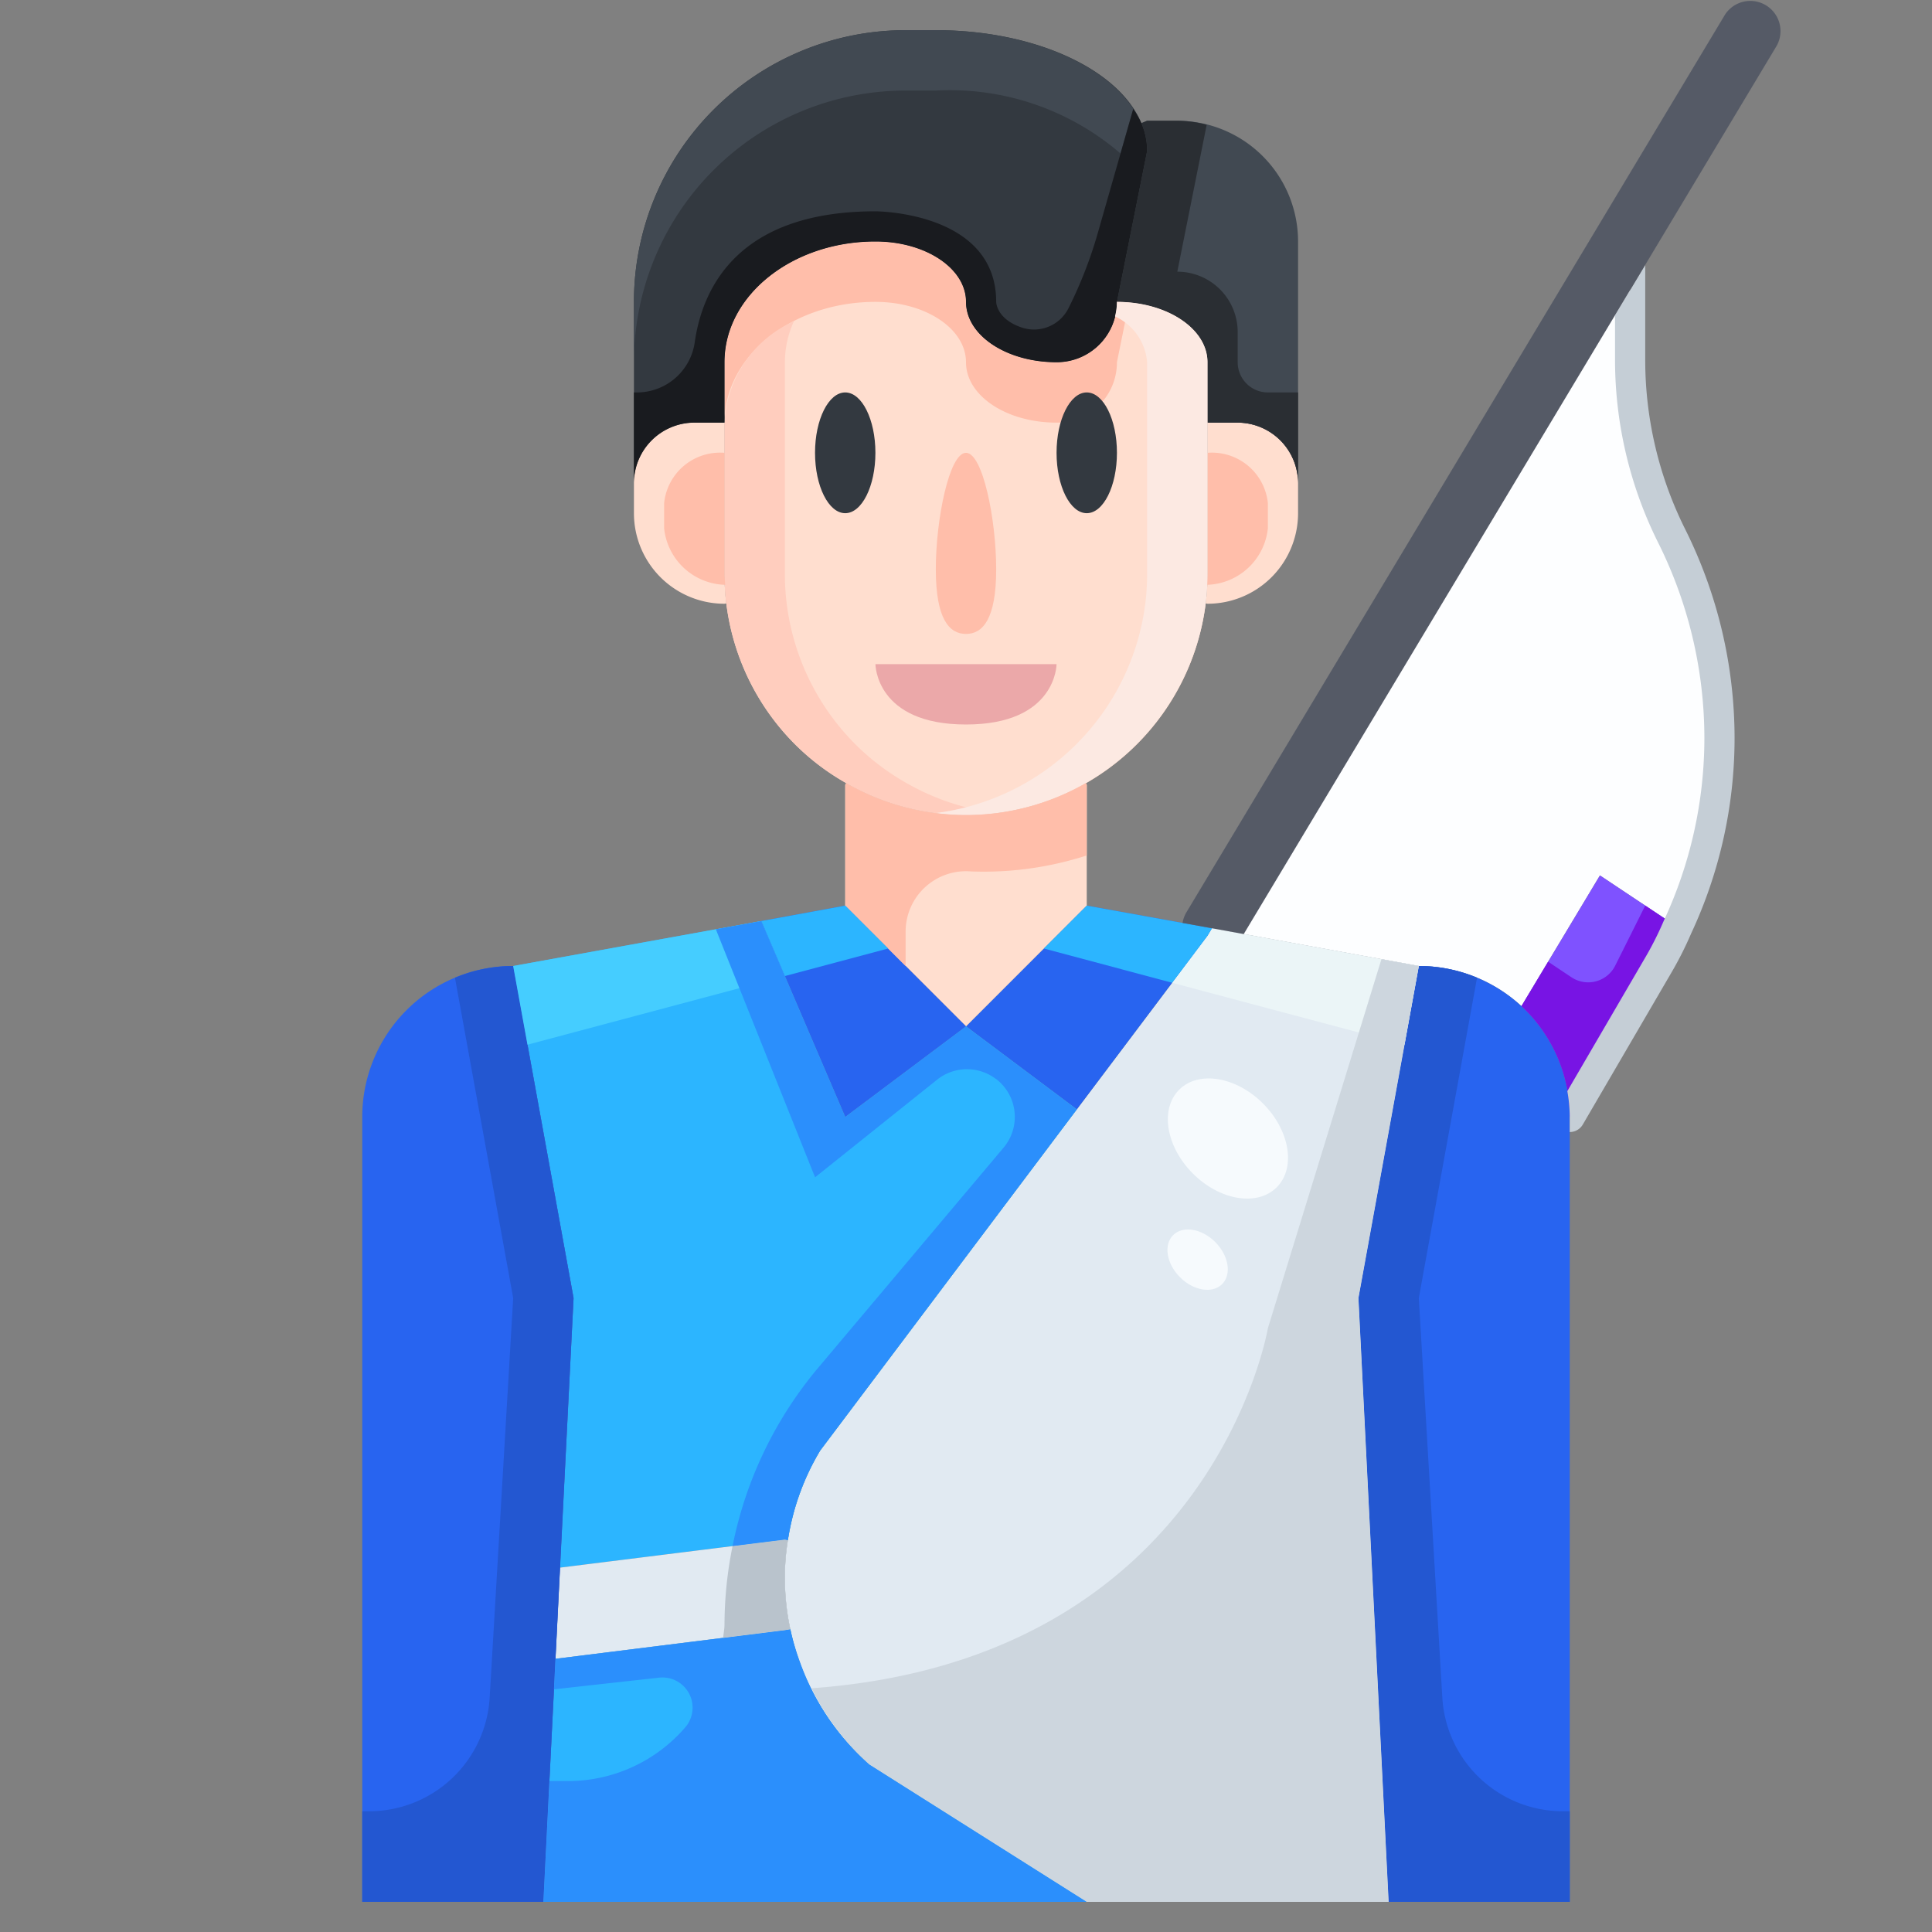 <svg height="512" viewBox="0 0 64 64" width="512" xmlns="http://www.w3.org/2000/svg"><rect x="0" y="0" width="64" height="64" fill="#808080" stroke="none"/><g id="_18-archer_athlete" data-name="18-archer athlete"><path d="m56.96 24.45a14.718 14.718 0 0 1 -1.39 6.26l-2.57-1.71-2.6 4.33a5.017 5.017 0 0 0 -3.4-1.33l-6.85-1.25 13.7-22.84.15.09v3.93a12.994 12.994 0 0 0 1.37 5.81 14.942 14.942 0 0 1 1.59 6.71z" fill="#fdfeff"/><path d="m53 29 2.57 1.71a11.338 11.338 0 0 1 -.66 1.3l-2.91 4.99a5.02 5.02 0 0 0 -1.6-3.67z" fill="#7f52ff"/><path d="m50.4 33.33a5.02 5.02 0 0 1 1.6 3.67v26h-6l-1-20 2-11a5.017 5.017 0 0 1 3.4 1.33z" fill="#2864f0"/><path d="m35.67 36.75 4.33-5.75.15-.25 6.85 1.25-2 11 1 20h-10l-7.2-4.55a8.176 8.176 0 0 1 -2.62-4.48 7.975 7.975 0 0 1 -.18-1.7 7.44 7.44 0 0 1 .1-1.25 8.16 8.16 0 0 1 1.07-2.97z" fill="#e1eaf2"/><path d="m43 16v1a3 3 0 0 1 -3 3l-.06-.01a8.1 8.1 0 0 0 .06-.99v-5h1a2.006 2.006 0 0 1 2 2z" fill="#ffdecf"/><path d="m43 8v8a2.006 2.006 0 0 0 -2-2h-1v-2c0-1.11-1.34-2-3-2l1-5a2.23 2.23 0 0 0 -.19-.92l.19-.08h1a4 4 0 0 1 4 4z" fill="#414952"/><path d="m40.15 30.75-.15.25-4.33 5.75-3.67-2.75 4-4z" fill="#2864f0"/><path d="m40 14v5a8.1 8.1 0 0 1 -.06.99 7.993 7.993 0 0 1 -11.91 5.95 7.838 7.838 0 0 1 -1.69-1.28 7.984 7.984 0 0 1 -2.34-5.66v-7c0-2.21 2.24-4 5-4 1.66 0 3 .89 3 2s1.34 2 3 2a1.993 1.993 0 0 0 2-2c1.66 0 3 .89 3 2z" fill="#ffdecf"/><path d="m38 5-1 5a1.993 1.993 0 0 1 -2 2c-1.66 0-3-.89-3-2s-1.34-2-3-2c-2.76 0-5 1.79-5 4v2h-1a2.006 2.006 0 0 0 -2 2v-6a9 9 0 0 1 9-9h1c3.31 0 6.08 1.31 6.81 3.08a2.23 2.23 0 0 1 .19.92z" fill="#333940"/><path d="m36 26v4l-4 4-4-4v-4l.03-.06a7.964 7.964 0 0 0 7.94 0z" fill="#ffdecf"/><path d="m36 63h-18l.4-8.05 7.6-.95.18-.03a8.176 8.176 0 0 0 2.62 4.48z" fill="#2cb5ff"/><path d="m35.67 36.75-8.5 11.3a8.16 8.16 0 0 0 -1.07 2.97l-.1-.02-7.45.93.45-8.93-2-11 8.22-1.49 2.78 6.49 4-3z" fill="#2cb5ff"/><path d="m32 34-4 3-2.78-6.49 2.78-.51z" fill="#2864f0"/><path d="m26.18 53.97-.18.03-7.6.95.15-3.02 7.45-.93.1.02a7.44 7.44 0 0 0 -.1 1.25 7.975 7.975 0 0 0 .18 1.7z" fill="#e1eaf2"/><path d="m24.06 19.99-.06.01a3 3 0 0 1 -3-3v-1a2.006 2.006 0 0 1 2-2h1v5a8.1 8.1 0 0 0 .06.99z" fill="#ffdecf"/><path d="m18.55 51.93-.15 3.02-.4 8.05h-6v-26a5 5 0 0 1 5-5l2 11z" fill="#2864f0"/><path d="m54.5 30-.994 1.988a1 1 0 0 1 -1.45.385l-.772-.515-.884 1.472a5.02 5.02 0 0 1 1.6 3.67l2.91-4.99a11.338 11.338 0 0 0 .66-1.3z" fill="#7814e4"/><path d="m35 12c-1.66 0-3-.89-3-2s-1.34-2-3-2c-2.76 0-5 1.79-5 4v2c0-2.21 2.24-4 5-4 1.66 0 3 .89 3 2s1.34 2 3 2a1.993 1.993 0 0 0 2-2l.4-1.974c-.131-.011-.26-.026-.4-.026a1.993 1.993 0 0 1 -2 2z" fill="#ffbeaa"/><path d="m24 14v5a7.984 7.984 0 0 0 2.34 5.66 7.838 7.838 0 0 0 1.69 1.28 7.954 7.954 0 0 0 3.97 1.06 8.035 8.035 0 0 0 1-.067 7.973 7.973 0 0 1 -2.97-.993 7.838 7.838 0 0 1 -1.69-1.28 7.984 7.984 0 0 1 -2.34-5.66v-7a3.286 3.286 0 0 1 .3-1.357 3.883 3.883 0 0 0 -2.3 3.357z" fill="#ffcdbe"/><path d="m42 17.5v-.833a1.862 1.862 0 0 0 -2-1.667v4c0 .124-.017.247-.023.373a2.088 2.088 0 0 0 2.023-1.873z" fill="#ffbeaa"/><path d="m24 15a1.862 1.862 0 0 0 -2 1.667v.833a2.088 2.088 0 0 0 2.023 1.873c-.007-.126-.023-.249-.023-.373z" fill="#ffbeaa"/><path d="m42 13a1 1 0 0 1 -1-1v-1a2 2 0 0 0 -2-2l.973-4.867a3.952 3.952 0 0 0 -.973-.133h-1l-.19.08a2.4 2.4 0 0 1 .19.92l-1 5c1.66 0 3 .89 3 2v2h1a2.006 2.006 0 0 1 2 2v-3z" fill="#2a2e33"/><path d="m30 3h1a8.663 8.663 0 0 1 6.119 2.085l.421-1.476c-.992-1.524-3.534-2.609-6.54-2.609h-1a9 9 0 0 0 -9 9v2a9 9 0 0 1 9-9z" fill="#414952"/><path d="m37.54 3.609-1.173 4.106a14.355 14.355 0 0 1 -.967 2.485 1.277 1.277 0 0 1 -1.534.656c-.866-.283-.866-.856-.866-.856 0-3-4-3-4-3-4.55 0-5.72 2.535-5.982 4.31a1.934 1.934 0 0 1 -1.9 1.69h-.118v3a2.006 2.006 0 0 1 2-2h1v-2c0-2.21 2.24-4 5-4 1.66 0 3 .89 3 2s1.34 2 3 2a1.993 1.993 0 0 0 2-2l1-5a2.4 2.4 0 0 0 -.19-.92 2.9 2.9 0 0 0 -.27-.471z" fill="#191b1f"/><path d="m37 10a2 2 0 0 1 -.064.481 1.828 1.828 0 0 1 1.064 1.519v7a8.1 8.1 0 0 1 -.06.99 8.008 8.008 0 0 1 -6.94 6.943 8.035 8.035 0 0 0 1 .067 8.018 8.018 0 0 0 7.94-7.01 8.1 8.1 0 0 0 .06-.99v-7c0-1.11-1.34-2-3-2z" fill="#fce9e2"/><path d="m32.165 28.867a11.1 11.1 0 0 0 3.835-.529v-2.338l-.03-.06a7.964 7.964 0 0 1 -7.94 0l-.03.06v4l2 2v-1.144a2 2 0 0 1 2.165-1.989z" fill="#ffbeaa"/><path d="m51.772 60a4 4 0 0 1 -3.993-3.765l-.779-13.235 1.929-10.612a4.976 4.976 0 0 0 -1.929-.388l-2 11 1 20h6v-3z" fill="#2357d1"/><path d="m12.228 60a4 4 0 0 0 3.993-3.765l.779-13.235-1.929-10.612a4.976 4.976 0 0 1 1.929-.388l2 11-1 20h-6v-3z" fill="#2357d1"/><path d="m28.8 58.45a8.159 8.159 0 0 1 -2.3-3.394 8.3 8.3 0 0 1 -.32-1.086l-.18.03-2.045.256-5.555.694-.05 1.011 3.476-.386a1 1 0 0 1 .9 1.615 5.127 5.127 0 0 1 -3.917 1.81h-.609l-.2 4h18z" fill="#2b8ffc"/><path d="m24.267 51.216a13.2 13.2 0 0 0 -.267 2.593c0 .153-.032.3-.045.447l2.045-.256.18-.03a7.975 7.975 0 0 1 -.18-1.7 7.44 7.44 0 0 1 .1-1.25l-.1-.02z" fill="#b9c3cc"/><path d="m38.829 32.555 7.697 2.052.474-2.607-6.85-1.25-.15.25z" fill="#ebf5f7"/><path d="m25.22 30.51-8.22 1.49.474 2.607 8.527-2.274z" fill="#45cdff"/><path d="m40 31 .15-.25-4.15-.75-1.421 1.421 4.25 1.134z" fill="#2cb5ff"/><path d="m29.421 31.421-1.421-1.421-2.78.51.781 1.823z" fill="#2cb5ff"/><path d="m34.84 36.128-2.84-2.128-4 3-2.78-6.49-1.507.273 3.287 8.217 4.044-3.235a1.581 1.581 0 0 1 1.935-.031h.006a1.581 1.581 0 0 1 .261 2.282l-6.148 7.3a13.173 13.173 0 0 0 -2.831 5.9l1.733-.216.1.02a8.16 8.16 0 0 1 1.07-2.97l8.018-10.659.482-.641z" fill="#2b8ffc"/><path d="m47 32-1.238-.226-3.762 12.226s-1.838 10.966-15.115 11.926a8.131 8.131 0 0 0 1.915 2.524l7.2 4.55h10l-1-20z" fill="#cdd6de"/><path d="m47 32a4.977 4.977 0 0 1 4.92 4.145l2.559-4.387a10.921 10.921 0 0 0 .632-1.247 14.328 14.328 0 0 0 1.349-6.061 14.51 14.51 0 0 0 -1.537-6.485 13.563 13.563 0 0 1 -1.423-6.035v-1.486l-12.3 20.5z" fill="none"/><path d="m53.5 10.444v1.486a13.563 13.563 0 0 0 1.423 6.035 14.51 14.51 0 0 1 1.537 6.485 14.328 14.328 0 0 1 -1.349 6.061 10.921 10.921 0 0 1 -.632 1.247l-2.559 4.387a5.016 5.016 0 0 1 .08.855v.5a.5.5 0 0 0 .432-.248l2.908-4.986a11.737 11.737 0 0 0 .682-1.344 15.31 15.31 0 0 0 1.438-6.472 15.517 15.517 0 0 0 -1.643-6.933 12.552 12.552 0 0 1 -1.317-5.587v-3.153z" fill="#c5ced6"/><path d="m41.2 30.942 12.3-20.5 1-1.667 4.357-7.262a1 1 0 0 0 -1.714-1.028l-17.85 29.751a1 1 0 0 0 -.12.337l.977.177z" fill="#555a66"/><ellipse cx="36" cy="15" fill="#333940" rx="1" ry="2"/><ellipse cx="27.999" cy="15" fill="#333940" rx="1" ry="2"/><path d="m33 18.857c0 1.657-.448 2.143-1 2.143s-1-.486-1-2.143.447-3.857 1-3.857 1 2.2 1 3.857z" fill="#ffbeaa"/><path d="m29 22h6s0 2-3 2-3-2-3-2z" fill="#eba8a9"/><g fill="#f6fafd"><ellipse cx="40.684" cy="37.695" rx="1.642" ry="2.286" transform="matrix(.707 -.707 .707 .707 -14.737 39.828)"/><ellipse cx="39.682" cy="41.708" rx=".825" ry="1.148" transform="matrix(.707 -.707 .707 .707 -17.87 40.295)"/></g></g></svg>
